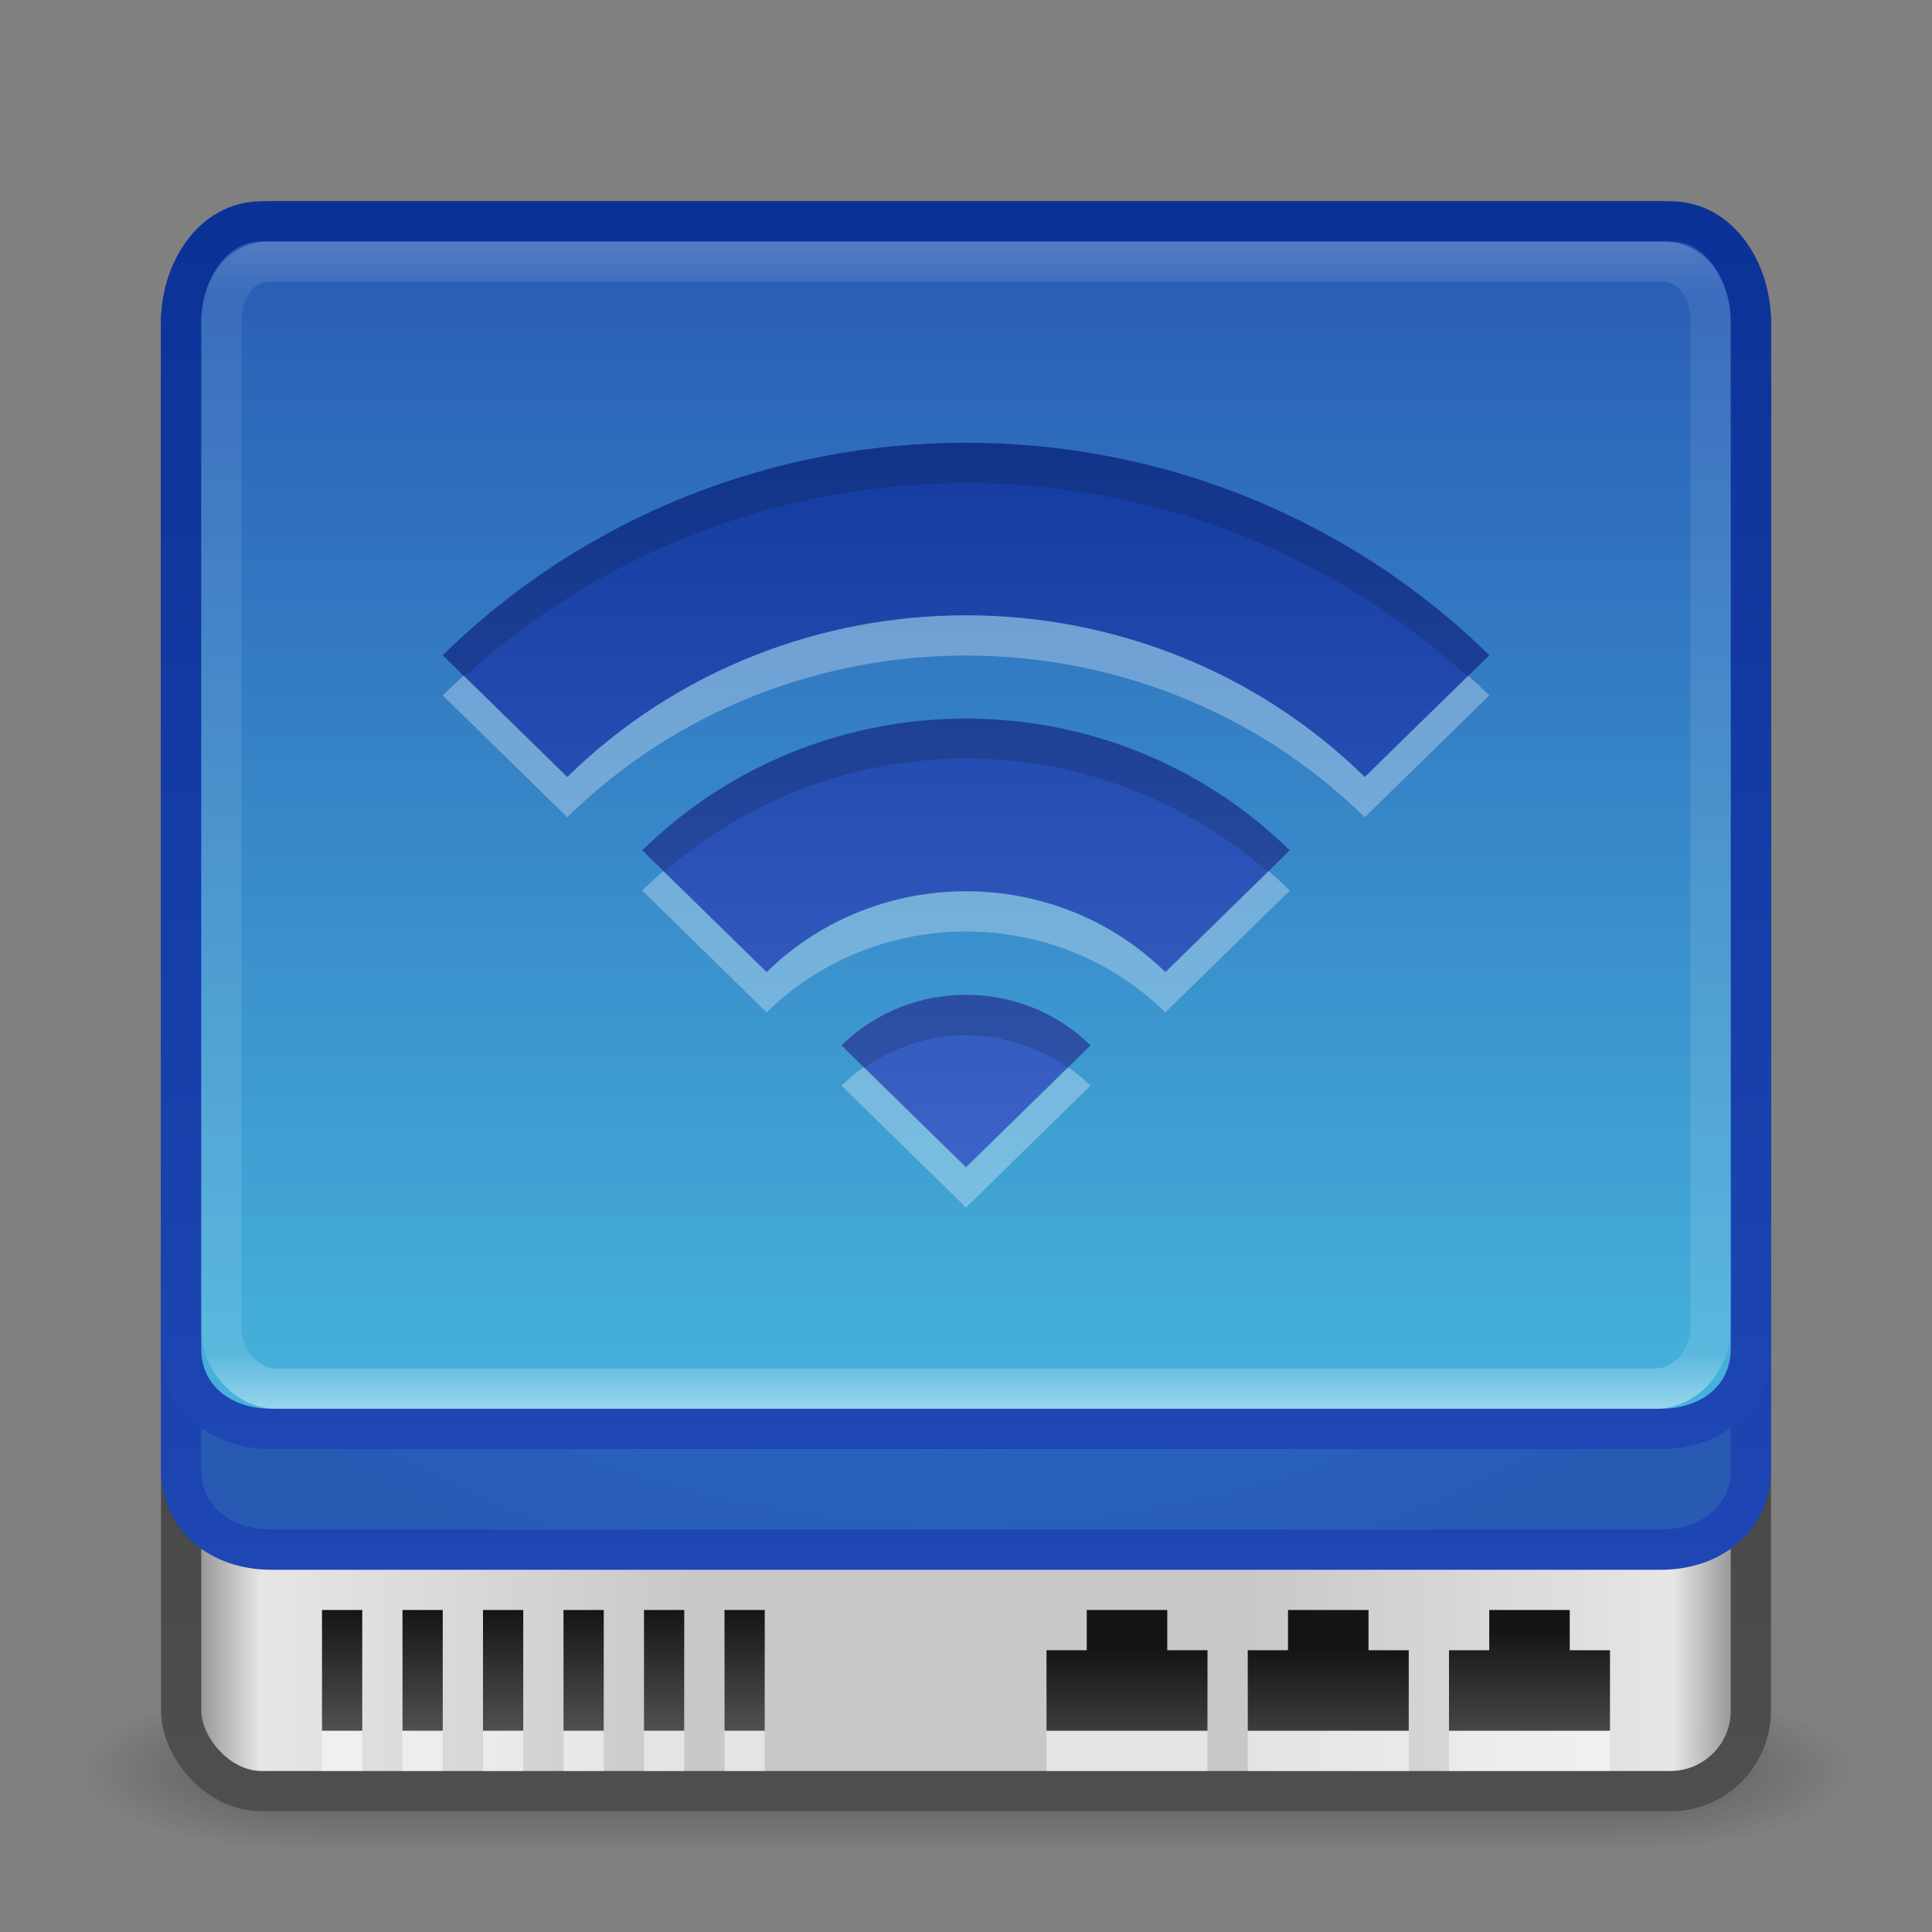 <?xml version="1.0" encoding="UTF-8" standalone="no"?>
<!-- Created with Inkscape (http://www.inkscape.org/) -->

<svg
   xmlns:dc="http://purl.org/dc/elements/1.1/"
   xmlns:cc="http://creativecommons.org/ns#"
   xmlns:rdf="http://www.w3.org/1999/02/22-rdf-syntax-ns#"
   xmlns:svg="http://www.w3.org/2000/svg"
   xmlns="http://www.w3.org/2000/svg"
   xmlns:xlink="http://www.w3.org/1999/xlink"
   xmlns:sodipodi="http://sodipodi.sourceforge.net/DTD/sodipodi-0.dtd"
   xmlns:inkscape="http://www.inkscape.org/namespaces/inkscape"
   version="1.0"
   width="48"
   height="48"
   id="svg3578"
   inkscape:version="0.48.3.1 r9886"
   sodipodi:docname="network-server.svg">
  <rect width="100%" height="100%" fill="#808080" stroke="none"/>
  <sodipodi:namedview
     pagecolor="#ffffff"
     bordercolor="#666666"
     borderopacity="1"
     objecttolerance="10"
     gridtolerance="10"
     guidetolerance="10"
     inkscape:pageopacity="0"
     inkscape:pageshadow="2"
     inkscape:window-width="1280"
     inkscape:window-height="756"
     id="namedview41"
     showgrid="false"
     inkscape:zoom="8.5625"
     inkscape:cx="18.661602"
     inkscape:cy="14.614058"
     inkscape:window-x="0"
     inkscape:window-y="24"
     inkscape:window-maximized="1"
     inkscape:current-layer="svg3578" />
  <defs
     id="defs3580">
    <linearGradient
       inkscape:collect="always"
       id="linearGradient3893">
      <stop
         style="stop-color:#ebd232;stop-opacity:1;"
         offset="0"
         id="stop3895" />
      <stop
         style="stop-color:#ebd232;stop-opacity:0;"
         offset="1"
         id="stop3897" />
    </linearGradient>
    <linearGradient
       id="linearGradient3883">
      <stop
         style="stop-color:#141414;stop-opacity:1;"
         offset="0"
         id="stop3885" />
      <stop
         style="stop-color:#505050;stop-opacity:1;"
         offset="1"
         id="stop3887" />
    </linearGradient>
    <linearGradient
       id="linearGradient3872">
      <stop
         offset="0"
         style="stop-color:#333333;stop-opacity:1;"
         id="stop3874" />
      <stop
         offset="1"
         style="stop-color:#505050;stop-opacity:1;"
         id="stop3876" />
    </linearGradient>
    <linearGradient
       id="linearGradient4008">
      <stop
         offset="0"
         style="stop-color:#2882e1;stop-opacity:1;"
         id="stop4010" />
      <stop
         offset="1"
         style="stop-color:#285ab4;stop-opacity:1;"
         id="stop4012" />
    </linearGradient>
    <linearGradient
       inkscape:collect="always"
       id="linearGradient3869">
      <stop
         style="stop-color:#ffffff;stop-opacity:1;"
         offset="0"
         id="stop3871" />
      <stop
         style="stop-color:#ffffff;stop-opacity:0;"
         offset="1"
         id="stop3873" />
    </linearGradient>
    <linearGradient
       inkscape:collect="always"
       id="linearGradient3838">
      <stop
         style="stop-color:#333333;stop-opacity:1;"
         offset="0"
         id="stop3842" />
      <stop
         style="stop-color:#333333;stop-opacity:0;"
         offset="1"
         id="stop3844" />
    </linearGradient>
    <linearGradient
       id="linearGradient3832">
      <stop
         offset="0"
         style="stop-color:#ffffff;stop-opacity:0.392;"
         id="stop3834" />
      <stop
         id="stop3836"
         style="stop-color:#ffffff;stop-opacity:0.157;"
         offset="0.047" />
      <stop
         id="stop3838"
         style="stop-color:#ffffff;stop-opacity:0.235;"
         offset="0.953" />
      <stop
         offset="1"
         style="stop-color:#ffffff;stop-opacity:0.882;"
         id="stop3840" />
    </linearGradient>
    <linearGradient
       id="linearGradient3844">
      <stop
         style="stop-color:#f0f0f0;stop-opacity:1;"
         offset="0"
         id="stop3846" />
      <stop
         style="stop-color:#c8c8c8;stop-opacity:1;"
         offset="1"
         id="stop3848" />
    </linearGradient>
    <linearGradient
       id="linearGradient3878">
      <stop
         style="stop-color:#141414;stop-opacity:1;"
         offset="0"
         id="stop3880" />
      <stop
         style="stop-color:#141414;stop-opacity:0;"
         offset="1"
         id="stop3882" />
    </linearGradient>
    <linearGradient
       id="linearGradient3866">
      <stop
         style="stop-color:#ffffff;stop-opacity:1;"
         offset="0"
         id="stop3868" />
      <stop
         style="stop-color:#ffffff;stop-opacity:0;"
         offset="1"
         id="stop3870" />
    </linearGradient>
    <linearGradient
       id="linearGradient3849">
      <stop
         id="stop3851"
         offset="0"
         style="stop-color:#ffffff;stop-opacity:1;" />
      <stop
         id="stop3853"
         offset="1"
         style="stop-color:#ffffff;stop-opacity:0;" />
    </linearGradient>
    <linearGradient
       id="linearGradient3923">
      <stop
         style="stop-color:#d6ec1d;stop-opacity:1;"
         offset="0"
         id="stop3925" />
      <stop
         style="stop-color:#6ed71e;stop-opacity:1;"
         offset="1"
         id="stop3927" />
    </linearGradient>
    <linearGradient
       id="linearGradient3909">
      <stop
         style="stop-color:#646464;stop-opacity:1;"
         offset="0"
         id="stop3911" />
      <stop
         style="stop-color:#ffffff;stop-opacity:1;"
         offset="1"
         id="stop3913" />
    </linearGradient>
    <linearGradient
       inkscape:collect="always"
       id="linearGradient3845">
      <stop
         style="stop-color:#ffffff;stop-opacity:1;"
         offset="0"
         id="stop3847" />
      <stop
         style="stop-color:#ffffff;stop-opacity:0;"
         offset="1"
         id="stop3849" />
    </linearGradient>
    <linearGradient
       id="linearGradient3837">
      <stop
         style="stop-color:#646464;stop-opacity:1;"
         offset="0"
         id="stop3839" />
      <stop
         style="stop-color:#141414;stop-opacity:1;"
         offset="1"
         id="stop3841" />
    </linearGradient>
    <linearGradient
       id="linearGradient3819">
      <stop
         offset="0"
         style="stop-color:#646464;stop-opacity:1;"
         id="stop3821" />
      <stop
         id="stop3831"
         style="stop-color:#e6e6e6;stop-opacity:1;"
         offset="0.062" />
      <stop
         id="stop3829"
         style="stop-color:#c8c8c8;stop-opacity:1;"
         offset="0.33" />
      <stop
         id="stop3827"
         style="stop-color:#c8c8c8;stop-opacity:1;"
         offset="0.675" />
      <stop
         id="stop3825"
         style="stop-color:#e6e6e6;stop-opacity:1;"
         offset="0.939" />
      <stop
         offset="1"
         style="stop-color:#646464;stop-opacity:1;"
         id="stop3823" />
    </linearGradient>
    <linearGradient
       id="linearGradient3702-501-757">
      <stop
         id="stop2895"
         style="stop-color:#181818;stop-opacity:0"
         offset="0" />
      <stop
         id="stop2897"
         style="stop-color:#181818;stop-opacity:1"
         offset="0.5" />
      <stop
         id="stop2899"
         style="stop-color:#181818;stop-opacity:0"
         offset="1" />
    </linearGradient>
    <linearGradient
       x1="25.058"
       y1="47.028"
       x2="25.058"
       y2="39.999"
       id="linearGradient2877-634-617"
       xlink:href="#linearGradient3702-501-757"
       gradientUnits="userSpaceOnUse" />
    <linearGradient
       id="linearGradient3688-464-309">
      <stop
         id="stop2889"
         style="stop-color:#181818;stop-opacity:1"
         offset="0" />
      <stop
         id="stop2891"
         style="stop-color:#181818;stop-opacity:0"
         offset="1" />
    </linearGradient>
    <radialGradient
       cx="4.993"
       cy="43.5"
       r="2.5"
       fx="4.993"
       fy="43.5"
       id="radialGradient2875-742-326"
       xlink:href="#linearGradient3688-464-309"
       gradientUnits="userSpaceOnUse"
       gradientTransform="matrix(2.004,0,0,1.4,-20.012,-104.4)" />
    <linearGradient
       id="linearGradient3688-166-749">
      <stop
         id="stop2883"
         style="stop-color:#181818;stop-opacity:1"
         offset="0" />
      <stop
         id="stop2885"
         style="stop-color:#181818;stop-opacity:0"
         offset="1" />
    </linearGradient>
    <radialGradient
       cx="4.993"
       cy="43.5"
       r="2.5"
       fx="4.993"
       fy="43.5"
       id="radialGradient2873-966-168"
       xlink:href="#linearGradient3688-166-749"
       gradientUnits="userSpaceOnUse"
       gradientTransform="matrix(2.004,0,0,1.4,27.988,-17.4)" />
    <linearGradient
       id="linearGradient2490-654-721">
      <stop
         id="stop2913"
         style="stop-color:#1e46b4;stop-opacity:1;"
         offset="0" />
      <stop
         id="stop2915"
         style="stop-color:#0a3296;stop-opacity:1;"
         offset="1" />
    </linearGradient>
    <linearGradient
       x1="24"
       y1="44"
       x2="24"
       y2="3.899"
       id="linearGradient3008"
       xlink:href="#linearGradient2490-654-721"
       gradientUnits="userSpaceOnUse"
       gradientTransform="translate(0,0.967)" />
    <linearGradient
       id="linearGradient3242-52-665">
      <stop
         id="stop2903"
         style="stop-color:#46b4dc;stop-opacity:1;"
         offset="0" />
      <stop
         id="stop2909"
         style="stop-color:#285ab4;stop-opacity:1;"
         offset="1" />
    </linearGradient>
    <radialGradient
       cx="7.496"
       cy="8.45"
       r="20"
       fx="7.496"
       fy="8.45"
       id="radialGradient3006"
       xlink:href="#linearGradient3242-52-665"
       gradientUnits="userSpaceOnUse"
       gradientTransform="matrix(0,2.3,-3.078,-9.7040999e-8,50.01,-11.188)" />
    <linearGradient
       id="linearGradient3308-4-6-931-761">
      <stop
         id="stop2919"
         style="stop-color:#ffffff;stop-opacity:1"
         offset="0" />
      <stop
         offset="0.25"
         style="stop-color:#ffffff;stop-opacity:0.235;"
         id="stop3830" />
      <stop
         offset="0.5"
         style="stop-color:#ffffff;stop-opacity:0.157;"
         id="stop3828" />
      <stop
         id="stop2921"
         style="stop-color:#ffffff;stop-opacity:0.392;"
         offset="1" />
    </linearGradient>
    <linearGradient
       x1="24"
       y1="5"
       x2="24"
       y2="43"
       id="linearGradient3003"
       xlink:href="#linearGradient3308-4-6-931-761"
       gradientUnits="userSpaceOnUse"
       gradientTransform="translate(0,1)" />
    <linearGradient
       inkscape:collect="always"
       xlink:href="#linearGradient3832"
       id="linearGradient3807"
       gradientUnits="userSpaceOnUse"
       gradientTransform="translate(0,1)"
       x1="24"
       y1="5"
       x2="24"
       y2="33.984" />
    <linearGradient
       inkscape:collect="always"
       xlink:href="#linearGradient3819"
       id="linearGradient3817"
       x1="4"
       y1="24.967"
       x2="44"
       y2="24.967"
       gradientUnits="userSpaceOnUse"
       gradientTransform="translate(0,2.033)" />
    <linearGradient
       inkscape:collect="always"
       xlink:href="#linearGradient3837"
       id="linearGradient3843"
       x1="29.01"
       y1="42.941"
       x2="29.01"
       y2="39.047"
       gradientUnits="userSpaceOnUse" />
    <linearGradient
       inkscape:collect="always"
       xlink:href="#linearGradient3845"
       id="linearGradient3851"
       x1="29.047"
       y1="43.225"
       x2="29.047"
       y2="38.764"
       gradientUnits="userSpaceOnUse" />
    <linearGradient
       inkscape:collect="always"
       xlink:href="#linearGradient3845"
       id="linearGradient3075"
       gradientUnits="userSpaceOnUse"
       x1="29.047"
       y1="43.225"
       x2="29.047"
       y2="38.764"
       gradientTransform="matrix(0.833,0,0,0.722,0.888,11.387)" />
    <linearGradient
       inkscape:collect="always"
       xlink:href="#linearGradient3837"
       id="linearGradient3886"
       gradientUnits="userSpaceOnUse"
       x1="29.01"
       y1="42.941"
       x2="29.01"
       y2="39.047"
       gradientTransform="matrix(1,0,0,0.75,-9.934,10.248)" />
    <linearGradient
       inkscape:collect="always"
       xlink:href="#linearGradient3837"
       id="linearGradient3890"
       gradientUnits="userSpaceOnUse"
       gradientTransform="matrix(1,0,0,0.75,-7.934,10.249)"
       x1="29.01"
       y1="42.941"
       x2="29.01"
       y2="39.047" />
    <linearGradient
       inkscape:collect="always"
       xlink:href="#linearGradient3837"
       id="linearGradient3894"
       gradientUnits="userSpaceOnUse"
       gradientTransform="matrix(1,0,0,0.75,-5.934,10.248)"
       x1="29.01"
       y1="42.941"
       x2="29.01"
       y2="39.047" />
    <linearGradient
       inkscape:collect="always"
       xlink:href="#linearGradient3837"
       id="linearGradient3898"
       gradientUnits="userSpaceOnUse"
       gradientTransform="matrix(1,0,0,0.75,-3.934,10.248)"
       x1="29.01"
       y1="42.941"
       x2="29.01"
       y2="39.047" />
    <linearGradient
       inkscape:collect="always"
       xlink:href="#linearGradient3845"
       id="linearGradient3902"
       gradientUnits="userSpaceOnUse"
       gradientTransform="matrix(0.833,0,0,0.722,-1.112,11.387)"
       x1="29.047"
       y1="43.225"
       x2="29.047"
       y2="38.764" />
    <linearGradient
       inkscape:collect="always"
       xlink:href="#linearGradient3845"
       id="linearGradient3906"
       gradientUnits="userSpaceOnUse"
       gradientTransform="matrix(0.833,0,0,0.722,-3.112,11.387)"
       x1="29.047"
       y1="43.225"
       x2="29.047"
       y2="38.764" />
    <linearGradient
       inkscape:collect="always"
       xlink:href="#linearGradient3845"
       id="linearGradient3910"
       gradientUnits="userSpaceOnUse"
       gradientTransform="matrix(0.833,0,0,0.722,-5.112,11.387)"
       x1="29.047"
       y1="43.225"
       x2="29.047"
       y2="38.764" />
    <linearGradient
       inkscape:collect="always"
       xlink:href="#linearGradient3844"
       id="linearGradient3850"
       x1="16.564"
       y1="10.125"
       x2="16.564"
       y2="36.702"
       gradientUnits="userSpaceOnUse" />
    <linearGradient
       inkscape:collect="always"
       xlink:href="#linearGradient3838"
       id="linearGradient3846"
       x1="10.353"
       y1="41.5"
       x2="26"
       y2="41.5"
       gradientUnits="userSpaceOnUse" />
    <linearGradient
       inkscape:collect="always"
       xlink:href="#linearGradient3869"
       id="linearGradient3875"
       x1="11.221"
       y1="42.4"
       x2="26"
       y2="42.4"
       gradientUnits="userSpaceOnUse" />
    <radialGradient
       inkscape:collect="always"
       xlink:href="#linearGradient4008"
       id="radialGradient3228"
       gradientUnits="userSpaceOnUse"
       gradientTransform="matrix(-0.014,1.219,-1.368,-0.016,35.737,-0.282)"
       cx="13.698"
       cy="8.543"
       fx="13.698"
       fy="8.543"
       r="20" />
    <linearGradient
       inkscape:collect="always"
       xlink:href="#linearGradient2490-654-721"
       id="linearGradient3230"
       gradientUnits="userSpaceOnUse"
       gradientTransform="translate(0,1)"
       x1="29.889"
       y1="37.872"
       x2="29.889"
       y2="4.033" />
    <linearGradient
       inkscape:collect="always"
       xlink:href="#linearGradient3872"
       id="linearGradient3232"
       gradientUnits="userSpaceOnUse"
       gradientTransform="translate(0,3)"
       x1="31.363"
       y1="4.354"
       x2="31.363"
       y2="43.461" />
    <linearGradient
       inkscape:collect="always"
       xlink:href="#linearGradient2490-654-721"
       id="linearGradient3238"
       gradientUnits="userSpaceOnUse"
       gradientTransform="translate(0,1)"
       x1="16.849"
       y1="34.827"
       x2="16.849"
       y2="3.965" />
    <linearGradient
       inkscape:collect="always"
       xlink:href="#linearGradient3242-52-665"
       id="linearGradient4014"
       x1="24.106"
       y1="35.367"
       x2="24.106"
       y2="5.473"
       gradientUnits="userSpaceOnUse" />
    <radialGradient
       inkscape:collect="always"
       xlink:href="#linearGradient3999"
       id="radialGradient4005"
       cx="68.25"
       cy="82.5"
       fx="68.25"
       fy="82.5"
       r="2.125"
       gradientUnits="userSpaceOnUse" />
    <linearGradient
       id="linearGradient3999">
      <stop
         style="stop-color:#e0fa3b;stop-opacity:1;"
         offset="0"
         id="stop4001" />
      <stop
         style="stop-color:#428b1b;stop-opacity:1;"
         offset="1"
         id="stop4003" />
    </linearGradient>
    <radialGradient
       r="2.125"
       fy="82.5"
       fx="68.25"
       cy="82.5"
       cx="68.25"
       gradientUnits="userSpaceOnUse"
       id="radialGradient3862"
       xlink:href="#linearGradient3999"
       inkscape:collect="always" />
    <radialGradient
       inkscape:collect="always"
       xlink:href="#linearGradient3999"
       id="radialGradient3894"
       gradientUnits="userSpaceOnUse"
       cx="68.25"
       cy="82.5"
       fx="68.25"
       fy="82.5"
       r="2.125" />
    <radialGradient
       inkscape:collect="always"
       xlink:href="#linearGradient3999"
       id="radialGradient3896"
       gradientUnits="userSpaceOnUse"
       cx="68.25"
       cy="82.5"
       fx="68.25"
       fy="82.5"
       r="2.125"
       gradientTransform="matrix(0.706,0,0,0.706,-11.676,-16.735)" />
    <linearGradient
       inkscape:collect="always"
       xlink:href="#linearGradient3883"
       id="linearGradient3889"
       x1="36.147"
       y1="39.972"
       x2="36.147"
       y2="42.987"
       gradientUnits="userSpaceOnUse"
       gradientTransform="translate(2,0.5)" />
    <linearGradient
       inkscape:collect="always"
       xlink:href="#linearGradient3893"
       id="linearGradient3899"
       x1="35.929"
       y1="41.025"
       x2="35.929"
       y2="41.958"
       gradientUnits="userSpaceOnUse"
       gradientTransform="translate(2,-83.3)" />
    <linearGradient
       inkscape:collect="always"
       xlink:href="#linearGradient3893"
       id="linearGradient3917"
       gradientUnits="userSpaceOnUse"
       gradientTransform="translate(-3,-84)"
       x1="35.929"
       y1="41.025"
       x2="35.929"
       y2="41.958" />
    <linearGradient
       inkscape:collect="always"
       xlink:href="#linearGradient3883"
       id="linearGradient3919"
       gradientUnits="userSpaceOnUse"
       gradientTransform="translate(-3,1)"
       x1="36.147"
       y1="39.972"
       x2="36.147"
       y2="42.987" />
    <linearGradient
       inkscape:collect="always"
       xlink:href="#linearGradient3883"
       id="linearGradient3925"
       gradientUnits="userSpaceOnUse"
       gradientTransform="translate(-8,1)"
       x1="36.147"
       y1="39.972"
       x2="36.147"
       y2="42.987" />
    <linearGradient
       inkscape:collect="always"
       xlink:href="#linearGradient3893"
       id="linearGradient3927"
       gradientUnits="userSpaceOnUse"
       gradientTransform="translate(-8,-84)"
       x1="35.929"
       y1="41.025"
       x2="35.929"
       y2="41.958" />
    <linearGradient
       y2="38.878"
       x2="24.115"
       y1="4.729"
       x1="24.115"
       gradientTransform="matrix(1.04,0,0,1.018,-0.96,1004.86)"
       gradientUnits="userSpaceOnUse"
       id="linearGradient3204"
       xlink:href="#linearGradient4556"
       inkscape:collect="always" />
    <linearGradient
       id="linearGradient4556">
      <stop
         style="stop-color:#143ca0;stop-opacity:1;"
         offset="0"
         id="stop4558" />
      <stop
         style="stop-color:#3c64c8;stop-opacity:1;"
         offset="1"
         id="stop4560" />
    </linearGradient>
    <linearGradient
       y2="38.878"
       x2="24.115"
       y1="21.268"
       x1="24.115"
       gradientTransform="matrix(1.04,0,0,1.018,-0.96,-10.502)"
       gradientUnits="userSpaceOnUse"
       id="linearGradient3047"
       xlink:href="#linearGradient4556"
       inkscape:collect="always" />
    <linearGradient
       inkscape:collect="always"
       xlink:href="#linearGradient4556"
       id="linearGradient3982"
       gradientUnits="userSpaceOnUse"
       gradientTransform="matrix(1.04,0,0,1.018,-0.96,-10.502)"
       x1="24.115"
       y1="21.268"
       x2="24.115"
       y2="38.878" />
    <linearGradient
       inkscape:collect="always"
       xlink:href="#linearGradient3883"
       id="linearGradient3907"
       x1="8.438"
       y1="39.953"
       x2="8.438"
       y2="42.989"
       gradientUnits="userSpaceOnUse" />
    <linearGradient
       inkscape:collect="always"
       xlink:href="#linearGradient3883"
       id="linearGradient3911"
       gradientUnits="userSpaceOnUse"
       x1="8.438"
       y1="39.953"
       x2="8.438"
       y2="42.989"
       gradientTransform="translate(2,0)" />
    <linearGradient
       inkscape:collect="always"
       xlink:href="#linearGradient3883"
       id="linearGradient3915"
       gradientUnits="userSpaceOnUse"
       gradientTransform="translate(4,0)"
       x1="8.438"
       y1="39.953"
       x2="8.438"
       y2="42.989" />
    <linearGradient
       inkscape:collect="always"
       xlink:href="#linearGradient3883"
       id="linearGradient3920"
       gradientUnits="userSpaceOnUse"
       gradientTransform="translate(6,0)"
       x1="8.438"
       y1="39.953"
       x2="8.438"
       y2="42.989" />
    <linearGradient
       inkscape:collect="always"
       xlink:href="#linearGradient3883"
       id="linearGradient3924"
       gradientUnits="userSpaceOnUse"
       gradientTransform="translate(8,0)"
       x1="8.438"
       y1="39.953"
       x2="8.438"
       y2="42.989" />
    <linearGradient
       inkscape:collect="always"
       xlink:href="#linearGradient3883"
       id="linearGradient3928"
       gradientUnits="userSpaceOnUse"
       gradientTransform="translate(10,0)"
       x1="8.438"
       y1="39.953"
       x2="8.438"
       y2="42.989" />
  </defs>
  <g
     style="display:inline"
     id="g2036"
     transform="matrix(1.1,0,0,0.444,-2.4,25.111)">
    <g
       style="opacity:0.4"
       id="g3712"
       transform="matrix(1.053,0,0,1.286,-1.263,-13.429)">
      <rect
         style="fill:url(#radialGradient2873-966-168);fill-opacity:1;stroke:none"
         id="rect2801"
         y="40"
         x="38"
         height="7"
         width="5" />
      <rect
         style="fill:url(#radialGradient2875-742-326);fill-opacity:1;stroke:none"
         id="rect3696"
         transform="scale(-1,-1)"
         y="-47"
         x="-10"
         height="7"
         width="5" />
      <rect
         style="fill:url(#linearGradient2877-634-617);fill-opacity:1;stroke:none"
         id="rect3700"
         y="40"
         x="10"
         height="7"
         width="28" />
    </g>
  </g>
  <rect
     style="fill:url(#linearGradient3817);fill-opacity:1;stroke:url(#linearGradient3232);stroke-width:1;stroke-linecap:round;stroke-linejoin:round;stroke-miterlimit:4;stroke-opacity:1;stroke-dasharray:none;stroke-dashoffset:0"
     id="rect5505"
     y="7.5"
     x="4.5"
     ry="2"
     rx="2"
     height="37"
     width="39" />
  <path
     style="fill:url(#radialGradient3228);fill-opacity:1;stroke:url(#linearGradient3230);stroke-width:1;stroke-linecap:round;stroke-linejoin:round;stroke-miterlimit:4;stroke-opacity:1;stroke-dashoffset:0"
     d="m 6.732,5.5 34.536,0 C 42.504,5.5 43.5,6.763 43.5,8 l 0,28.5 c 0,1.237 -0.996,2 -2.232,2 l -34.536,0 C 5.496,38.5 4.5,37.737 4.5,36.5 L 4.5,8 C 4.5,6.763 5.496,5.5 6.732,5.5 z"
     id="rect3803"
     inkscape:connector-curvature="0"
     sodipodi:nodetypes="sssssssss" />
  <rect
     y="41"
     x="8"
     height="3"
     width="1"
     id="rect3856"
     style="opacity:0.5;fill:#ffffff;fill-opacity:1;stroke:none" />
  <rect
     style="fill:url(#linearGradient3907);fill-opacity:1;stroke:none"
     id="rect3848"
     width="1"
     height="3"
     x="8"
     y="40" />
  <rect
     style="opacity:0.5;fill:#ffffff;fill-opacity:1;stroke:none"
     id="rect3858"
     width="1"
     height="3"
     x="10"
     y="41" />
  <rect
     y="41"
     x="12"
     height="3"
     width="1"
     id="rect3860"
     style="opacity:0.5;fill:#ffffff;fill-opacity:1;stroke:none" />
  <rect
     style="opacity:0.5;fill:#ffffff;fill-opacity:1;stroke:none"
     id="rect3862"
     width="1"
     height="3"
     x="14"
     y="41" />
  <rect
     y="41"
     x="16"
     height="3"
     width="1"
     id="rect3085"
     style="opacity:0.5;fill:#ffffff;fill-opacity:1;stroke:none" />
  <rect
     style="opacity:0.5;fill:#ffffff;fill-opacity:1;stroke:none"
     id="rect3089"
     width="1"
     height="3"
     x="18"
     y="41" />
  <path
     sodipodi:nodetypes="sssssssss"
     inkscape:connector-curvature="0"
     id="path3234"
     d="m 6.5,5.5 35,0 c 1.237,0 2,1.263 2,2.5 L 43.5,33.5 c -5e-6,1.237 -0.996,2 -2.232,2 l -34.536,0 C 5.496,35.5 4.5,34.737 4.5,33.5 L 4.5,8 c 0,-1.237 0.763,-2.5 2,-2.5 z"
     style="fill:url(#linearGradient4014);fill-opacity:1;stroke:url(#linearGradient3238);stroke-width:1;stroke-linecap:round;stroke-linejoin:round;stroke-miterlimit:4;stroke-opacity:1;stroke-dashoffset:0" />
  <path
     style="opacity:0.5;fill:none;stroke:url(#linearGradient3807);stroke-width:1;stroke-linecap:round;stroke-linejoin:round;stroke-miterlimit:4;stroke-opacity:1;stroke-dasharray:none;stroke-dashoffset:0"
     d="m 6.683,6.5 34.635,-1.14e-5 C 42.074,6.5 42.5,7.244 42.5,8 l 0,25 c 0,0.756 -0.609,1.5 -1.365,1.5 l -34.27,0 c -0.756,0 -1.365,-0.744 -1.365,-1.5 l 0,-25 c 0,-0.756 0.426,-1.5 1.183,-1.5 z"
     id="rect6741"
     inkscape:connector-curvature="0"
     sodipodi:nodetypes="sssssssss" />
  <path
     sodipodi:nodetypes="ccccccccc"
     inkscape:connector-curvature="0"
     id="path3131"
     d="m 37,41 0,1 -1,0 0,2 4,0 0,-2 -1,0 0,-1 z"
     style="fill:#ffffff;fill-opacity:1;stroke:none;opacity:0.5" />
  <path
     style="fill:url(#linearGradient3889);fill-opacity:1;stroke:none"
     d="m 37,40 0,1 -1,0 0,2 4,0 0,-2 -1,0 0,-1 z"
     id="rect3878"
     inkscape:connector-curvature="0"
     sodipodi:nodetypes="ccccccccc" />
  <path
     style="opacity:0.5;fill:#ffffff;fill-opacity:1;stroke:none"
     d="m 32,41 0,1 -1,0 0,2 4,0 0,-2 -1,0 0,-1 z"
     id="path3903"
     inkscape:connector-curvature="0"
     sodipodi:nodetypes="ccccccccc" />
  <path
     sodipodi:nodetypes="ccccccccc"
     inkscape:connector-curvature="0"
     id="path3901"
     d="m 32,40 0,1 -1,0 0,2 4,0 0,-2 -1,0 0,-1 z"
     style="fill:url(#linearGradient3919);fill-opacity:1;stroke:none" />
  <path
     sodipodi:nodetypes="ccccccccc"
     inkscape:connector-curvature="0"
     id="path3905"
     d="m 27,41 0,1 -1,0 0,2 4,0 0,-2 -1,0 0,-1 z"
     style="opacity:0.5;fill:#ffffff;fill-opacity:1;stroke:none" />
  <path
     style="fill:url(#linearGradient3925);fill-opacity:1;stroke:none"
     d="m 27,40 0,1 -1,0 0,2 4,0 0,-2 -1,0 0,-1 z"
     id="path3921"
     inkscape:connector-curvature="0"
     sodipodi:nodetypes="ccccccccc" />
  <path
     inkscape:connector-curvature="0"
     id="path3965"
     d="m 24,12 c -4.707,0 -9.409,1.762 -13,5.277 l 3.093,3.027 c 5.472,-5.356 14.342,-5.356 19.815,0 l 3.093,-3.027 C 33.409,13.762 28.707,12 24,12 z m 0,6.857 c -2.914,0 -5.823,1.092 -8.046,3.268 l 3.093,3.027 c 2.736,-2.678 7.171,-2.678 9.907,0 L 32.046,22.125 c -2.223,-2.176 -5.133,-3.268 -8.046,-3.268 z m 0,6.857 c -1.121,0 -2.238,0.422 -3.093,1.259 L 24,30 27.093,26.973 c -0.855,-0.837 -1.972,-1.259 -3.093,-1.259 z"
     style="fill:#ffffff;fill-opacity:1;fill-rule:nonzero;stroke:none;opacity:0.3" />
  <path
     style="fill:url(#linearGradient3047);fill-opacity:1;fill-rule:nonzero;stroke:none"
     d="m 24,11 c -4.707,0 -9.409,1.762 -13,5.277 l 3.093,3.027 c 5.472,-5.356 14.342,-5.356 19.815,0 l 3.093,-3.027 C 33.409,12.762 28.707,11 24,11 z m 0,6.857 c -2.914,0 -5.823,1.092 -8.046,3.268 l 3.093,3.027 c 2.736,-2.678 7.171,-2.678 9.907,0 L 32.046,21.125 c -2.223,-2.176 -5.133,-3.268 -8.046,-3.268 z m 0,6.857 c -1.121,0 -2.238,0.422 -3.093,1.259 L 24,29 27.093,25.973 c -0.855,-0.837 -1.972,-1.259 -3.093,-1.259 z"
     id="path4015"
     inkscape:connector-curvature="0" />
  <path
     style="fill:#000000;fill-opacity:1;fill-rule:nonzero;stroke:none;opacity:0.15"
     d="M 24 11 C 19.293 11 14.591 12.767 11 16.281 L 11.531 16.812 C 15.051 13.62 19.515 12 24 12 C 28.485 12 32.949 13.62 36.469 16.812 L 37 16.281 C 33.409 12.767 28.707 11 24 11 z M 24 17.844 C 21.086 17.844 18.192 18.949 15.969 21.125 L 16.5 21.656 C 18.644 19.808 21.315 18.844 24 18.844 C 26.685 18.844 29.356 19.808 31.5 21.656 L 32.031 21.125 C 29.808 18.949 26.914 17.844 24 17.844 z M 24 24.719 C 22.879 24.719 21.761 25.132 20.906 25.969 L 21.469 26.531 C 22.225 26.001 23.109 25.719 24 25.719 C 24.891 25.719 25.775 26.001 26.531 26.531 L 27.094 25.969 C 26.239 25.132 25.121 24.719 24 24.719 z "
     id="path3980" />
  <rect
     y="40"
     x="10"
     height="3"
     width="1"
     id="rect3909"
     style="fill:url(#linearGradient3911);fill-opacity:1;stroke:none" />
  <rect
     style="fill:url(#linearGradient3915);fill-opacity:1;stroke:none"
     id="rect3913"
     width="1"
     height="3"
     x="12"
     y="40" />
  <rect
     y="40"
     x="14"
     height="3"
     width="1"
     id="rect3917"
     style="fill:url(#linearGradient3920);fill-opacity:1;stroke:none" />
  <rect
     style="fill:url(#linearGradient3924);fill-opacity:1;stroke:none"
     id="rect3922"
     width="1"
     height="3"
     x="16"
     y="40" />
  <rect
     y="40"
     x="18"
     height="3"
     width="1"
     id="rect3926"
     style="fill:url(#linearGradient3928);fill-opacity:1;stroke:none" />
</svg>
